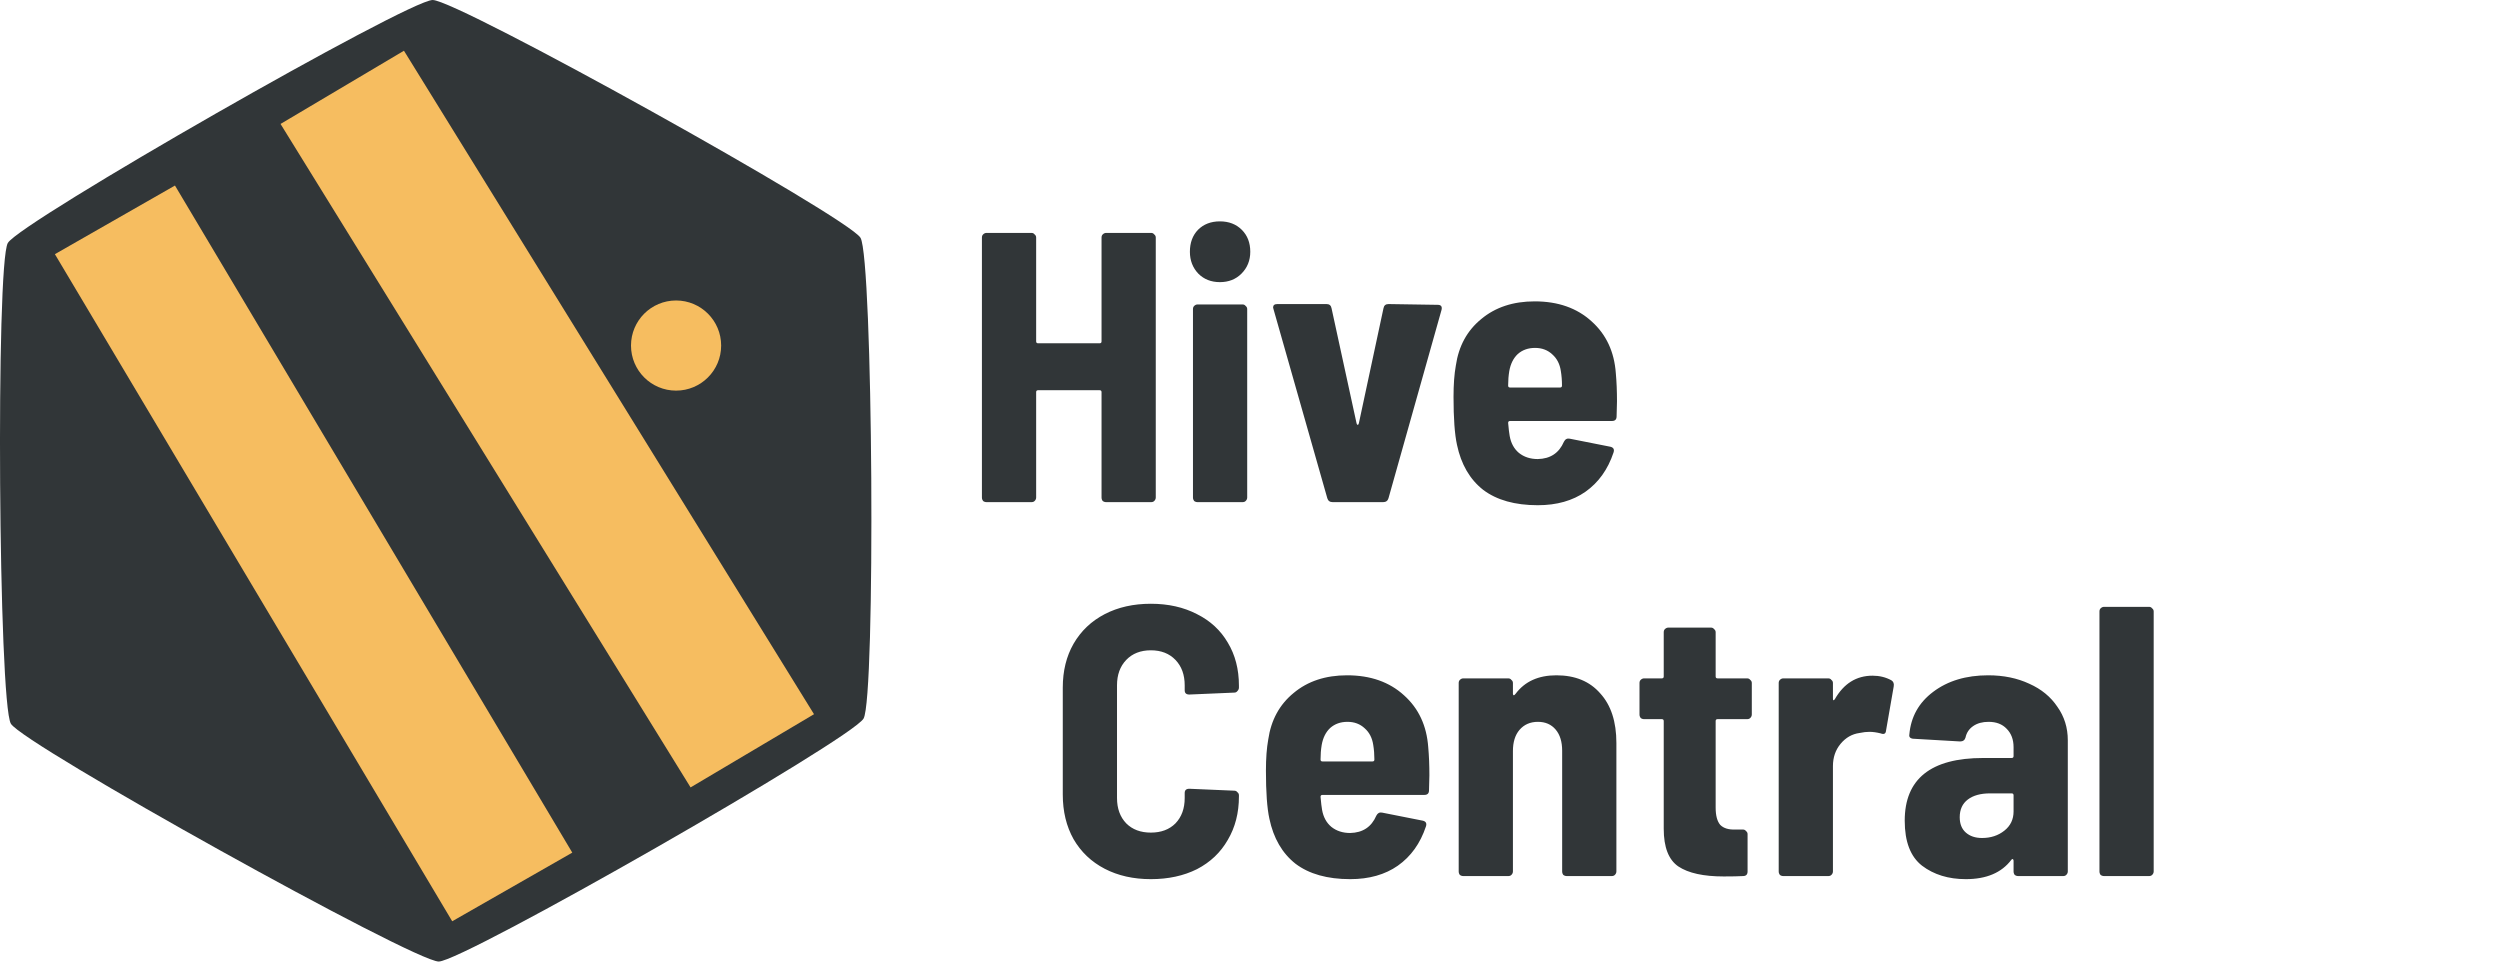 <svg width="234" height="91" viewBox="0 0 234 91" fill="none" xmlns="http://www.w3.org/2000/svg">
<path d="M103.104 22.232C103.104 22.112 103.14 22.016 103.212 21.944C103.308 21.848 103.416 21.8 103.536 21.8H107.748C107.868 21.8 107.964 21.848 108.036 21.944C108.132 22.016 108.18 22.112 108.18 22.232V46.568C108.18 46.688 108.132 46.796 108.036 46.892C107.964 46.964 107.868 47 107.748 47H103.536C103.416 47 103.308 46.964 103.212 46.892C103.14 46.796 103.104 46.688 103.104 46.568V36.704C103.104 36.584 103.044 36.524 102.924 36.524H97.164C97.044 36.524 96.984 36.584 96.984 36.704V46.568C96.984 46.688 96.936 46.796 96.84 46.892C96.768 46.964 96.672 47 96.552 47H92.34C92.22 47 92.112 46.964 92.016 46.892C91.944 46.796 91.908 46.688 91.908 46.568V22.232C91.908 22.112 91.944 22.016 92.016 21.944C92.112 21.848 92.22 21.8 92.34 21.8H96.552C96.672 21.8 96.768 21.848 96.84 21.944C96.936 22.016 96.984 22.112 96.984 22.232V31.952C96.984 32.072 97.044 32.132 97.164 32.132H102.924C103.044 32.132 103.104 32.072 103.104 31.952V22.232ZM114.182 26.408C113.366 26.408 112.694 26.144 112.166 25.616C111.638 25.064 111.374 24.38 111.374 23.564C111.374 22.724 111.626 22.04 112.13 21.512C112.658 20.984 113.342 20.72 114.182 20.72C115.022 20.72 115.706 20.984 116.234 21.512C116.762 22.04 117.026 22.724 117.026 23.564C117.026 24.38 116.75 25.064 116.198 25.616C115.67 26.144 114.998 26.408 114.182 26.408ZM112.094 47C111.974 47 111.866 46.964 111.77 46.892C111.698 46.796 111.662 46.688 111.662 46.568V28.928C111.662 28.808 111.698 28.712 111.77 28.64C111.866 28.544 111.974 28.496 112.094 28.496H116.306C116.426 28.496 116.522 28.544 116.594 28.64C116.69 28.712 116.738 28.808 116.738 28.928V46.568C116.738 46.688 116.69 46.796 116.594 46.892C116.522 46.964 116.426 47 116.306 47H112.094ZM124.741 47C124.477 47 124.309 46.88 124.237 46.64L119.197 28.928L119.161 28.784C119.161 28.568 119.293 28.46 119.557 28.46H124.165C124.429 28.46 124.585 28.592 124.633 28.856L126.973 39.62C126.997 39.716 127.033 39.764 127.081 39.764C127.129 39.764 127.165 39.716 127.189 39.62L129.493 28.856C129.541 28.592 129.697 28.46 129.961 28.46L134.569 28.532C134.881 28.532 135.001 28.688 134.929 29L129.961 46.64C129.889 46.88 129.721 47 129.457 47H124.741ZM151.242 34.94C151.314 35.732 151.35 36.608 151.35 37.568L151.314 38.972C151.314 39.26 151.17 39.404 150.882 39.404H141.342C141.222 39.404 141.162 39.464 141.162 39.584C141.21 40.136 141.258 40.544 141.306 40.808C141.426 41.48 141.714 42.008 142.17 42.392C142.65 42.776 143.238 42.968 143.934 42.968C145.11 42.944 145.926 42.404 146.382 41.348C146.502 41.108 146.682 41.012 146.922 41.06L150.738 41.816C151.026 41.888 151.122 42.068 151.026 42.356C150.498 43.94 149.622 45.164 148.398 46.028C147.198 46.868 145.71 47.288 143.934 47.288C141.798 47.288 140.094 46.808 138.822 45.848C137.574 44.864 136.758 43.46 136.374 41.636C136.158 40.652 136.05 39.152 136.05 37.136C136.05 35.984 136.122 35.012 136.266 34.22C136.53 32.396 137.322 30.944 138.642 29.864C139.962 28.76 141.63 28.208 143.646 28.208C145.83 28.208 147.606 28.832 148.974 30.08C150.342 31.304 151.098 32.924 151.242 34.94ZM143.682 32.564C143.034 32.564 142.494 32.756 142.062 33.14C141.654 33.524 141.39 34.052 141.27 34.724C141.198 35.156 141.162 35.612 141.162 36.092C141.162 36.212 141.222 36.272 141.342 36.272H146.022C146.142 36.272 146.202 36.212 146.202 36.092C146.202 35.612 146.166 35.156 146.094 34.724C145.998 34.076 145.734 33.56 145.302 33.176C144.87 32.768 144.33 32.564 143.682 32.564Z" fill="#313638"/>
<path d="M107.72 82.288C106.088 82.288 104.648 81.964 103.4 81.316C102.152 80.668 101.18 79.744 100.484 78.544C99.812 77.344 99.476 75.952 99.476 74.368V64.36C99.476 62.8 99.812 61.432 100.484 60.256C101.18 59.056 102.152 58.132 103.4 57.484C104.648 56.836 106.088 56.512 107.72 56.512C109.352 56.512 110.792 56.836 112.04 57.484C113.288 58.108 114.248 58.996 114.92 60.148C115.616 61.3 115.964 62.644 115.964 64.18V64.36C115.964 64.48 115.916 64.588 115.82 64.684C115.748 64.78 115.652 64.828 115.532 64.828L111.32 65.008C111.032 65.008 110.888 64.876 110.888 64.612V64.144C110.888 63.16 110.6 62.368 110.024 61.768C109.448 61.168 108.68 60.868 107.72 60.868C106.76 60.868 105.992 61.168 105.416 61.768C104.84 62.368 104.552 63.16 104.552 64.144V74.692C104.552 75.676 104.84 76.468 105.416 77.068C105.992 77.644 106.76 77.932 107.72 77.932C108.68 77.932 109.448 77.644 110.024 77.068C110.6 76.468 110.888 75.676 110.888 74.692V74.224C110.888 73.96 111.032 73.828 111.32 73.828L115.532 74.008C115.652 74.008 115.748 74.056 115.82 74.152C115.916 74.224 115.964 74.32 115.964 74.44V74.548C115.964 76.084 115.616 77.44 114.92 78.616C114.248 79.792 113.288 80.704 112.04 81.352C110.792 81.976 109.352 82.288 107.72 82.288ZM133.683 69.94C133.755 70.732 133.791 71.608 133.791 72.568L133.755 73.972C133.755 74.26 133.611 74.404 133.323 74.404H123.783C123.663 74.404 123.603 74.464 123.603 74.584C123.651 75.136 123.699 75.544 123.747 75.808C123.867 76.48 124.155 77.008 124.611 77.392C125.091 77.776 125.679 77.968 126.375 77.968C127.551 77.944 128.367 77.404 128.823 76.348C128.943 76.108 129.123 76.012 129.363 76.06L133.179 76.816C133.467 76.888 133.563 77.068 133.467 77.356C132.939 78.94 132.063 80.164 130.839 81.028C129.639 81.868 128.151 82.288 126.375 82.288C124.239 82.288 122.535 81.808 121.263 80.848C120.015 79.864 119.199 78.46 118.815 76.636C118.599 75.652 118.491 74.152 118.491 72.136C118.491 70.984 118.563 70.012 118.707 69.22C118.971 67.396 119.763 65.944 121.083 64.864C122.403 63.76 124.071 63.208 126.087 63.208C128.271 63.208 130.047 63.832 131.415 65.08C132.783 66.304 133.539 67.924 133.683 69.94ZM126.123 67.564C125.475 67.564 124.935 67.756 124.503 68.14C124.095 68.524 123.831 69.052 123.711 69.724C123.639 70.156 123.603 70.612 123.603 71.092C123.603 71.212 123.663 71.272 123.783 71.272H128.463C128.583 71.272 128.643 71.212 128.643 71.092C128.643 70.612 128.607 70.156 128.535 69.724C128.439 69.076 128.175 68.56 127.743 68.176C127.311 67.768 126.771 67.564 126.123 67.564ZM145.678 63.208C147.43 63.208 148.798 63.772 149.782 64.9C150.79 66.004 151.294 67.552 151.294 69.544V81.568C151.294 81.688 151.246 81.796 151.15 81.892C151.078 81.964 150.982 82 150.862 82H146.65C146.53 82 146.422 81.964 146.326 81.892C146.254 81.796 146.218 81.688 146.218 81.568V70.264C146.218 69.424 146.014 68.764 145.606 68.284C145.198 67.804 144.646 67.564 143.95 67.564C143.23 67.564 142.654 67.816 142.222 68.32C141.814 68.8 141.61 69.46 141.61 70.3V81.568C141.61 81.688 141.562 81.796 141.466 81.892C141.394 81.964 141.298 82 141.178 82H136.966C136.846 82 136.738 81.964 136.642 81.892C136.57 81.796 136.534 81.688 136.534 81.568V63.928C136.534 63.808 136.57 63.712 136.642 63.64C136.738 63.544 136.846 63.496 136.966 63.496H141.178C141.298 63.496 141.394 63.544 141.466 63.64C141.562 63.712 141.61 63.808 141.61 63.928V64.936C141.61 65.008 141.634 65.056 141.682 65.08C141.73 65.08 141.79 65.032 141.862 64.936C142.726 63.784 143.998 63.208 145.678 63.208ZM163.969 66.88C163.969 67 163.921 67.108 163.825 67.204C163.753 67.276 163.657 67.312 163.537 67.312H160.765C160.645 67.312 160.585 67.372 160.585 67.492V75.592C160.585 76.336 160.729 76.876 161.017 77.212C161.329 77.524 161.797 77.668 162.421 77.644H163.141C163.261 77.644 163.357 77.692 163.429 77.788C163.525 77.86 163.573 77.956 163.573 78.076V81.568C163.573 81.856 163.429 82 163.141 82C162.733 82.024 162.133 82.036 161.341 82.036C159.445 82.036 158.029 81.724 157.093 81.1C156.181 80.476 155.725 79.3 155.725 77.572V67.492C155.725 67.372 155.665 67.312 155.545 67.312H153.889C153.769 67.312 153.661 67.276 153.565 67.204C153.493 67.108 153.457 67 153.457 66.88V63.928C153.457 63.808 153.493 63.712 153.565 63.64C153.661 63.544 153.769 63.496 153.889 63.496H155.545C155.665 63.496 155.725 63.436 155.725 63.316V59.176C155.725 59.056 155.761 58.96 155.833 58.888C155.929 58.792 156.037 58.744 156.157 58.744H160.153C160.273 58.744 160.369 58.792 160.441 58.888C160.537 58.96 160.585 59.056 160.585 59.176V63.316C160.585 63.436 160.645 63.496 160.765 63.496H163.537C163.657 63.496 163.753 63.544 163.825 63.64C163.921 63.712 163.969 63.808 163.969 63.928V66.88ZM175.271 63.244C175.919 63.244 176.507 63.388 177.035 63.676C177.227 63.796 177.299 63.988 177.251 64.252L176.531 68.392C176.507 68.68 176.339 68.764 176.027 68.644C175.643 68.548 175.295 68.5 174.983 68.5C174.695 68.5 174.383 68.536 174.047 68.608C173.351 68.704 172.763 69.04 172.283 69.616C171.803 70.192 171.563 70.888 171.563 71.704V81.568C171.563 81.688 171.515 81.796 171.419 81.892C171.347 81.964 171.251 82 171.131 82H166.919C166.799 82 166.691 81.964 166.595 81.892C166.523 81.796 166.487 81.688 166.487 81.568V63.928C166.487 63.808 166.523 63.712 166.595 63.64C166.691 63.544 166.799 63.496 166.919 63.496H171.131C171.251 63.496 171.347 63.544 171.419 63.64C171.515 63.712 171.563 63.808 171.563 63.928V65.368C171.563 65.464 171.575 65.524 171.599 65.548C171.647 65.548 171.695 65.512 171.743 65.44C172.583 63.976 173.759 63.244 175.271 63.244ZM186.094 63.208C187.534 63.208 188.818 63.472 189.946 64C191.074 64.504 191.95 65.224 192.574 66.16C193.222 67.072 193.546 68.116 193.546 69.292V81.568C193.546 81.688 193.498 81.796 193.402 81.892C193.33 81.964 193.234 82 193.114 82H188.902C188.782 82 188.674 81.964 188.578 81.892C188.506 81.796 188.47 81.688 188.47 81.568V80.56C188.47 80.488 188.446 80.44 188.398 80.416C188.35 80.392 188.302 80.416 188.254 80.488C187.342 81.688 185.926 82.288 184.006 82.288C182.374 82.288 181.006 81.868 179.902 81.028C178.822 80.188 178.282 78.784 178.282 76.816C178.282 72.904 180.73 70.948 185.626 70.948H188.29C188.41 70.948 188.47 70.888 188.47 70.768V69.94C188.47 69.22 188.254 68.644 187.822 68.212C187.414 67.78 186.85 67.564 186.13 67.564C185.554 67.564 185.074 67.696 184.69 67.96C184.306 68.224 184.066 68.584 183.97 69.04C183.898 69.28 183.73 69.4 183.466 69.4L179.11 69.148C178.99 69.148 178.882 69.112 178.786 69.04C178.714 68.968 178.69 68.872 178.714 68.752C178.858 67.096 179.602 65.764 180.946 64.756C182.314 63.724 184.03 63.208 186.094 63.208ZM185.518 78.436C186.334 78.436 187.03 78.208 187.606 77.752C188.182 77.296 188.47 76.696 188.47 75.952V74.44C188.47 74.32 188.41 74.26 188.29 74.26H186.274C185.386 74.26 184.69 74.452 184.186 74.836C183.682 75.22 183.43 75.772 183.43 76.492C183.43 77.116 183.622 77.596 184.006 77.932C184.39 78.268 184.894 78.436 185.518 78.436ZM196.941 82C196.821 82 196.713 81.964 196.617 81.892C196.545 81.796 196.509 81.688 196.509 81.568V57.232C196.509 57.112 196.545 57.016 196.617 56.944C196.713 56.848 196.821 56.8 196.941 56.8H201.153C201.273 56.8 201.369 56.848 201.441 56.944C201.537 57.016 201.585 57.112 201.585 57.232V81.568C201.585 81.688 201.537 81.796 201.441 81.892C201.369 81.964 201.273 82 201.153 82H196.941Z" fill="#313638"/>
<path d="M80.829 67.258C79.69 69.214 43.371 89.986 41.067 90C38.763 90.014 2.183 69.683 1.019 67.742C-0.145 65.8 -0.407 24.697 0.733 22.742C1.873 20.786 38.191 0.014 40.495 7.19082e-06C42.799 -0.014 79.379 20.317 80.543 22.258C81.708 24.2 81.969 65.303 80.829 67.258Z" fill="#313638"/>
<path d="M72.582 63.002C71.682 64.593 42.93 81.546 41.103 81.562C39.277 81.579 10.23 65.135 9.303 63.56C8.375 61.985 8.081 28.589 8.981 26.998C9.88 25.407 38.633 8.454 40.459 8.438C42.286 8.421 71.332 24.864 72.26 26.44C73.187 28.015 73.481 61.411 72.582 63.002Z" fill="#313638"/>
<path d="M26.258 11.601L37.81 4.748L76.191 66.849L64.638 73.701L26.258 11.601Z" fill="#F6BD60"/>
<path d="M5.138 23.79L16.377 17.366L53.565 79.806L42.327 86.231L5.138 23.79Z" fill="#F6BD60"/>
<path d="M63.281 36.562C65.611 36.562 67.5 34.674 67.5 32.344C67.5 30.014 65.611 28.125 63.281 28.125C60.951 28.125 59.062 30.014 59.062 32.344C59.062 34.674 60.951 36.562 63.281 36.562Z" fill="#F6BD60"/>
</svg>
